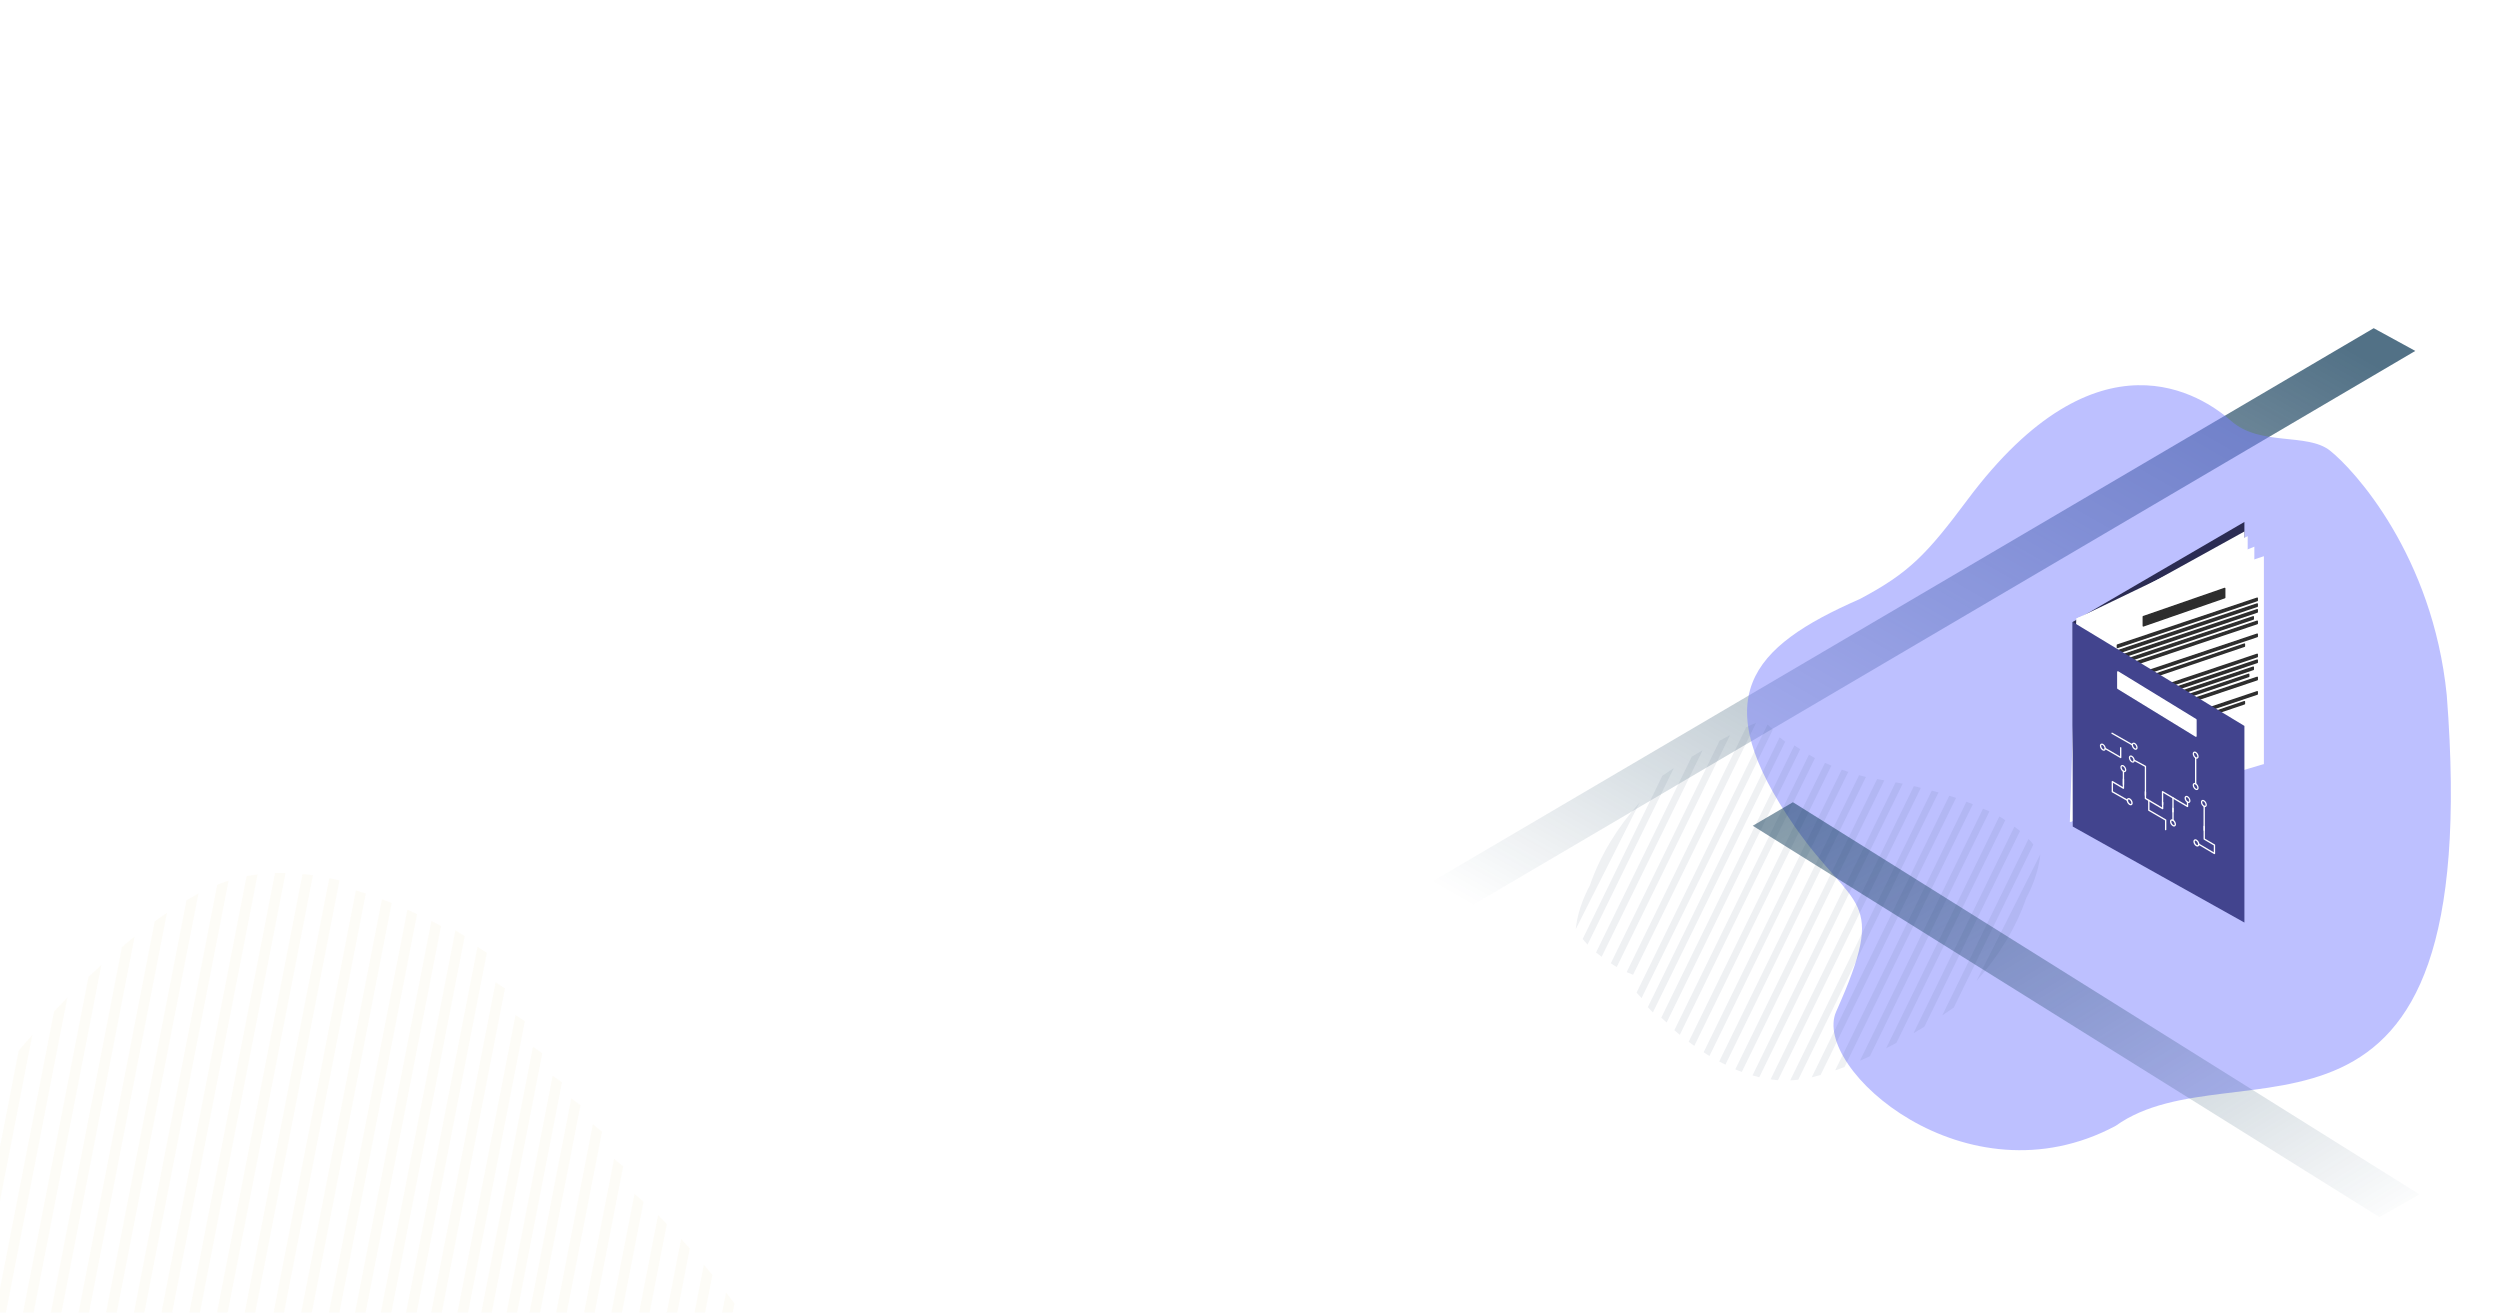 <svg xmlns="http://www.w3.org/2000/svg" xmlns:xlink="http://www.w3.org/1999/xlink" width="1737" height="912" viewBox="0 0 1737 912"><defs><style>.a{fill:none;}.b{fill:#7a7fff;}.c{clip-path:url(#k);}.d{opacity:0.701;fill:url(#a);}.e{opacity:0.496;}.f{clip-path:url(#b);}.g{opacity:0.082;}.h{fill:#2f476c;}.i{opacity:0.509;fill:url(#c);}.j{fill:#2b2c53;}.k,.p{fill:#fff;}.l{fill:#2d2d2d;stroke:#2d2d2d;}.l,.p{stroke-linecap:round;stroke-linejoin:round;}.m{fill:#42448e;}.n{opacity:0.148;}.o{fill:#f4ebc9;}.p{stroke:#fff;mix-blend-mode:overlay;isolation:isolate;}.q{filter:url(#h);}.r{filter:url(#f);}.s{filter:url(#d);}</style><linearGradient id="a" x1="0.029" y1="0.979" x2="0.944" y2="0.051" gradientUnits="objectBoundingBox"><stop offset="0" stop-color="#093553" stop-opacity="0"/><stop offset="1" stop-color="#093553"/></linearGradient><clipPath id="b"><rect class="b" width="491.691" height="549.217" transform="matrix(0.998, -0.062, 0.062, 0.998, 0, 30.455)"/></clipPath><linearGradient id="c" x1="1" y1="1" x2="0.021" y2="0.017" xlink:href="#a"/><filter id="d" x="1429.675" y="363.534" width="141.012" height="215.002" filterUnits="userSpaceOnUse"><feOffset dx="-2" dy="-3" input="SourceAlpha"/><feGaussianBlur stdDeviation="3" result="e"/><feFlood flood-opacity="0.161"/><feComposite operator="in" in2="e"/><feComposite in="SourceGraphic"/></filter><filter id="f" x="1429.118" y="370.824" width="146.208" height="209.402" filterUnits="userSpaceOnUse"><feOffset dx="-2" dy="-3" input="SourceAlpha"/><feGaussianBlur stdDeviation="3" result="g"/><feFlood flood-opacity="0.161"/><feComposite operator="in" in2="g"/><feComposite in="SourceGraphic"/></filter><filter id="h" x="1429.854" y="377.452" width="152.099" height="202.302" filterUnits="userSpaceOnUse"><feOffset dx="-2" dy="-3" input="SourceAlpha"/><feGaussianBlur stdDeviation="3" result="i"/><feFlood flood-opacity="0.161"/><feComposite operator="in" in2="i"/><feComposite in="SourceGraphic"/></filter><clipPath id="k"><rect width="1737" height="912"/></clipPath></defs><g id="j" class="c"><g transform="translate(355.74 169.141)"><path class="d" d="M3341.513,122.886,2683.7,509.494l28.286,16.253L3370.4,138.68Z" transform="translate(-2048 -64)"/><g transform="translate(739.076 83.517)"><g transform="translate(101.852)"><g class="e" transform="translate(0)"><g transform="translate(0 0)"><g class="f"><path class="b" d="M397.588,34.173c-15.773-12.526-48.712-2.916-68.594-20.545S236.55-53.307,145.754,68.306c-28.167,37.71-40.441,50.828-74.957,69.058C-5.461,170.786-36.568,205.826,26.062,295.893,67.086,354.679,90.9,342.464,54.494,423.936c-17.411,38.967,90.213,135.028,194.185,79.4C331.322,444.15,506,554.8,478.717,204.037,468.933,106.869,414.223,47.3,397.588,34.173Z" transform="translate(24.616 26.244)"/></g></g></g></g><g class="g" transform="translate(0 249.543)"><path class="a" d="M534.439,16.6,445.3,199.054c3.513-1.326,7.091-2.784,10.737-4.44L541.531,19.582C539.277,18.655,536.891,17.594,534.439,16.6Z" transform="translate(-258.538 39.999)"/><path class="a" d="M598.279,2.44,499,205.572c2.784.2,5.7.2,8.483.133L605.967,4.428C603.382,3.766,600.864,3.1,598.279,2.44Z" transform="translate(-358.564 42.693)"/><path class="a" d="M671.563,22.2,575.2,219.566c2.187,1.325,4.44,2.651,6.694,3.844L679.118,24.453C676.6,23.724,674.082,23,671.563,22.2Z" transform="translate(-482.879 10.606)"/><path class="a" d="M464.073,58.7,397.6,194.7c4.242-2.585,8.351-5.169,12.46-7.887L469.972,64.2C468.116,62.279,466.128,60.489,464.073,58.7Z" transform="translate(-155.366 16.455)"/><path class="a" d="M511.308,27.8,428.2,197.927q5.666-2.684,11.333-5.567L518.2,31.313C515.484,29.788,513.1,28.6,511.308,27.8Z" transform="translate(-223.876 33.703)"/><path class="a" d="M421.07,108.931a37.682,37.682,0,0,0-1.326-6.031l-40.891,83.771c.862-.729,1.856-1.392,2.717-2.121a115.534,115.534,0,0,0,13.387-13.321L421.2,117.547A41.39,41.39,0,0,0,421.07,108.931Z" transform="translate(-94.336 -26.596)"/><path class="a" d="M657.7,14.862c-1.259-.265-2.452-.6-3.711-.862L556.3,213.884c2.386,1.193,4.639,2.187,7.025,3.247L661.809,15.458C660.417,15.259,659.026,15.127,657.7,14.862Z" transform="translate(-452.381 23.644)"/><path class="a" d="M442.394,81.417h0a1.031,1.031,0,0,0-.4-.53c-.53-.729-1.127-1.458-1.723-2.187L385,191.963c4.507-3.115,8.881-6.3,13.255-9.477L445.31,86.255C444.382,84.6,443.454,83.008,442.394,81.417Z" transform="translate(-122.354 -12.81)"/><path class="a" d="M617.477,3.5,517.8,207.493c2.585.6,5.236,1.127,7.82,1.458L625.231,5.223C622.646,4.627,620.062,4.03,617.477,3.5Z" transform="translate(-390.288 38.783)"/><path class="a" d="M688.636,31.8,593.4,226.581c2.121,1.524,4.308,3.049,6.429,4.44L695.86,34.584C693.408,33.722,691.022,32.728,688.636,31.8Z" transform="translate(-511.683 -3.368)"/><path class="a" d="M556.81,8,462.7,200.528c3.314-.928,6.694-2.055,10.206-3.247L564.1,10.651C561.714,9.657,559.262,8.862,556.81,8Z" transform="translate(-292.639 44.224)"/><path class="a" d="M578.19,3.1,480.7,202.653a71.9,71.9,0,0,0,8.152-1.325c.464-.066.862-.2,1.259-.265L585.679,5.353C583.227,4.558,580.708,3.829,578.19,3.1Z" transform="translate(-326.148 45.347)"/><path class="a" d="M635.914,7.6,536.9,210.2c2.452.862,4.971,1.789,7.356,2.452L643.8,8.992C641.15,8.462,638.5,8,635.914,7.6Z" transform="translate(-421.516 32.364)"/><path class="a" d="M488.119,41.9,412.5,196.519c3.91-2.121,7.887-4.374,11.8-6.627L494.415,46.407A56.428,56.428,0,0,0,488.119,41.9Z" transform="translate(-189.685 25.766)"/><path class="a" d="M720.651,55,627.8,244.943c1.988,1.789,3.976,3.513,5.965,5.3l93.646-191.4C725.091,57.585,722.9,56.325,720.651,55Z" transform="translate(-569.346 -37.967)"/><path class="a" d="M704.977,42.8,611,235.063c2.055,1.723,4.109,3.314,6.23,4.9L711.936,46.114C709.55,45.053,707.3,43.927,704.977,42.8Z" transform="translate(-539.423 -19.604)"/><path class="a" d="M735.956,68,644.1,256.154c1.922,1.922,3.844,3.844,5.832,5.7l92.387-189.28C740.2,71.115,738.011,69.591,735.956,68Z" transform="translate(-595.057 -58.191)"/><path class="h" d="M759.595,91.2,668.6,277.432c1.193,1.259,2.32,2.585,3.446,3.844l91.26-186.7C762.047,93.453,760.788,92.393,759.595,91.2Z" transform="translate(-626.317 -89.98)"/><path class="h" d="M730.453,63.1,638,252.248c1.259,1.193,2.452,2.32,3.711,3.38L734.5,65.751C733.17,64.889,731.778,63.962,730.453,63.1Z" transform="translate(-578.552 -47.393)"/><path class="h" d="M699.006,38.6,604.3,232.387c1.326.928,2.585,1.922,3.91,2.85L703.447,40.522C701.989,39.925,700.464,39.263,699.006,38.6Z" transform="translate(-525.831 -10.765)"/><path class="h" d="M628.978,5.7,529.5,209.362c1.524.464,3.181.862,4.706,1.259L633.882,6.628C632.226,6.363,630.635,5.965,628.978,5.7Z" transform="translate(-406.693 35.655)"/><path class="h" d="M665.325,18.9,568.1,217.856c1.392.729,2.784,1.458,4.308,2.187L670.03,20.159C668.44,19.762,666.849,19.364,665.325,18.9Z" transform="translate(-468.423 17.485)"/><path class="h" d="M593.069,3.229c-.862-.2-1.856-.53-2.717-.729L492,203.776a52.536,52.536,0,0,0,5.567-.464L594.991,3.759C594.328,3.56,593.731,3.428,593.069,3.229Z" transform="translate(-342.948 44.621)"/><path class="h" d="M745.291,76.7,653.7,264.191c1.193,1.259,2.386,2.452,3.513,3.645L749.135,79.749C747.81,78.755,746.551,77.76,745.291,76.7Z" transform="translate(-603.596 -66.626)"/><path class="h" d="M717.664,51.658c-.862-.464-1.789-.928-2.651-1.458L621.5,241.6c1.259,1.127,2.518,2.121,3.778,3.181L719.189,52.52C718.658,52.188,718.195,51.989,717.664,51.658Z" transform="translate(-552.972 -27.998)"/><path class="h" d="M647.35,11.3,548.8,212.974c1.458.663,2.982,1.193,4.507,1.789l99.014-202.6C650.664,11.83,649.007,11.631,647.35,11.3Z" transform="translate(-437.923 27.802)"/><path class="h" d="M682.566,28,586.6,224.372c1.326.862,2.717,1.789,4.043,2.585l96.43-197.366C685.614,29.127,684.024,28.53,682.566,28Z" transform="translate(-497.726 4.541)"/><path class="h" d="M610.044,2.6,510.5,206.328c1.723.2,3.38.464,5.1.6L614.882,3.793C613.292,3.329,611.635,2.931,610.044,2.6Z" transform="translate(-375.101 41.406)"/><path class="h" d="M569.168,5.6,473.6,201.243c1.988-.53,4.043-1.06,6.164-1.657L573.873,7.058C572.283,6.594,570.692,6.064,569.168,5.6Z" transform="translate(-309.637 45.1)"/><path class="h" d="M525.155,23.564h0c-.265-.133-.663-.265-1.06-.464L438.6,198.2c2.32-.928,4.573-1.988,6.893-3.115L528.535,24.956C526.414,24.028,525.155,23.564,525.155,23.564Z" transform="translate(-241.102 36.547)"/><path class="h" d="M441.98,197.734h0c.265.133.663.265,1.06.464L528.534,23.1c-2.32.928-4.573,1.988-6.893,3.115L438.6,196.342C440.721,197.27,441.98,197.734,441.98,197.734Z" transform="translate(-403.21 -23.1)"/><path class="h" d="M547.194,12.9,456,199.529c2.121-.729,4.374-1.524,6.495-2.386l89.139-182.52C550.176,13.96,548.718,13.5,547.194,12.9Z" transform="translate(-275.733 41.975)"/><path class="h" d="M500.668,36.1,422,197.147l7.158-3.778L504.777,38.685C503.319,37.691,501.993,36.829,500.668,36.1Z" transform="translate(-206.343 28.982)"/><path class="h" d="M426.109,197.147,504.777,36.1l-7.158,3.778L422,194.563C423.458,195.557,424.784,196.418,426.109,197.147Z" transform="translate(-397.611 -27.484)"/><path class="h" d="M476.817,52.033c-.066-.066-.133-.066-.2-.133L406.5,195.384c2.518-1.458,5.037-2.982,7.555-4.507l66.473-136C479.336,53.955,478.077,52.96,476.817,52.033Z" transform="translate(-171.822 20.273)"/><path class="h" d="M410.211,195.252c.066.066.133.066.2.133L480.529,51.9c-2.518,1.458-5.037,2.982-7.555,4.507L406.5,192.4C407.693,193.33,408.952,194.324,410.211,195.252Z" transform="translate(-392.384 -32.813)"/><path class="h" d="M452.412,70.6,392.5,193.208c2.651-1.789,5.3-3.513,7.953-5.368L455.792,74.51C454.8,73.185,453.605,71.925,452.412,70.6Z" transform="translate(-137.807 10.056)"/><path class="h" d="M395.88,193.208,455.792,70.6c-2.651,1.789-5.3,3.513-7.953,5.368L392.5,189.3C393.494,190.623,394.687,191.883,395.88,193.208Z" transform="translate(-387.662 -39.12)"/><path class="h" d="M423.6,126.3l-44.4,88.024c15.474-17.279,27.36-36.731,34.536-57.487C419.455,146.078,422.595,135.863,423.6,126.3Z" transform="translate(-100.781 -34.958)"/><path class="h" d="M379.2,214.324,423.6,126.3c-15.474,17.279-27.36,36.731-34.536,57.487C383.349,194.546,380.209,204.761,379.2,214.324Z" transform="translate(-379.2 -70.921)"/></g></g><path class="i" d="M2219.178,34.843l435.294,272.48-27.784,15.765-435.432-271.9Z" transform="translate(-1329.192 353.399)"/><g transform="translate(1084.282 193.499)"><path class="j" d="M0,69.485,119.294,0,119.1,142.366,0,206.114Z" transform="translate(0.098)"/><path class="k" d="M4.526,63.381,119.179,0l-.192,142.366L0,204.99Z" transform="translate(0.214 6.627)"/><g class="s" transform="matrix(1, 0, 0, 1, -1440.02, -362.64)"><path class="k" d="M-1.864,56.5,116.566-.544V143.85L-6.446,196.458Z" transform="translate(1447.12 376.08)"/></g><g class="r" transform="matrix(1, 0, 0, 1, -1440.02, -362.64)"><path class="k" d="M-1.8,49.287,121.762-.544V143.85L-6.446,190.858Z" transform="translate(1446.56 383.37)"/></g><g class="q" transform="matrix(1, 0, 0, 1, -1440.02, -362.64)"><path class="k" d="M-2.546,42.652l130.2-43.2V143.85l-134.1,39.908Z" transform="translate(1447.3 390)"/></g><path class="l" d="M2385.986,396.161l97.156-32.574v1.6l-97.156,32.635Z" transform="translate(-2354.839 -310.595)"/><path class="l" d="M2385.986,396.161l97.156-32.574v1.6l-97.156,32.635Z" transform="translate(-2354.839 -306.595)"/><path class="l" d="M2385.986,396.161l97.156-32.574v1.6l-97.156,32.635Z" transform="translate(-2354.839 -271.595)"/><path class="l" d="M2385.986,396.161l97.156-32.574v1.6l-97.156,32.635Z" transform="translate(-2354.839 -302.595)"/><path class="l" d="M2385.986,396.161l97.156-32.574v1.6l-97.156,32.635Z" transform="translate(-2354.839 -267.595)"/><path class="l" d="M2385.986,396.161l97.156-32.574v1.6l-97.156,32.635Z" transform="translate(-2354.839 -255.595)"/><path class="l" d="M2385.986,395.286l94.4-31.7v1.558l-94.4,31.758Z" transform="translate(-2354.839 -297.675)"/><path class="l" d="M2385.986,395.286l94.4-31.7v1.558l-94.4,31.758Z" transform="translate(-2354.839 -262.675)"/><path class="l" d="M2385.986,396.161l97.156-32.574v1.6l-97.156,32.635Z" transform="translate(-2354.839 -294.595)"/><path class="l" d="M2385.986,396.161l97.156-32.574v1.6l-97.156,32.635Z" transform="translate(-2354.839 -285.595)"/><path class="l" d="M2385.986,396.161l97.156-32.574v1.6l-97.156,32.635Z" transform="translate(-2354.839 -245.595)"/><path class="l" d="M2385.986,393.416l88.245-29.829v1.466l-88.245,29.885Z" transform="translate(-2354.839 -278.71)"/><path class="l" d="M2385.986,393.416l88.245-29.829v1.466l-88.245,29.885Z" transform="translate(-2354.839 -238.71)"/><path class="l" d="M2385.986,393.416l88.245-29.829v1.466l-88.245,29.885Z" transform="translate(-2351.839 -257.71)"/><path class="l" d="M2385.986,383.2l56.563-19.61v6.382l-56.563,19.646Z" transform="translate(-2336.839 -317.387)"/><path class="m" d="M119.393,68.07,0-4.2.1,137.985,119.393,204.7Z" transform="translate(0 73.654)"/></g></g><g class="n" transform="matrix(-0.966, 0.259, -0.259, -0.966, 602.152, 1145.425)"><path class="a" d="M579.8,16.6,445.3,291.9c5.3-2,10.7-4.2,16.2-6.7l129-264.1C587.1,19.7,583.5,18.1,579.8,16.6Z" transform="translate(-98.4 324.025)"/><path class="a" d="M648.8,2.44,499,308.94c4.2.3,8.6.3,12.8.2L660.4,5.44C656.5,4.44,652.7,3.44,648.8,2.44Z" transform="translate(-222 320.885)"/><path class="a" d="M720.6,22.2,575.2,320c3.3,2,6.7,4,10.1,5.8L732,25.6C728.2,24.5,724.4,23.4,720.6,22.2Z" transform="translate(-370.8 282.525)"/><path class="a" d="M497.9,58.7,397.6,263.9c6.4-3.9,12.6-7.8,18.8-11.9L506.8,67C504,64.1,501,61.4,497.9,58.7Z" transform="translate(33 309.925)"/><path class="a" d="M553.6,27.8,428.2,284.5q8.55-4.05,17.1-8.4L564,33.1C559.9,30.8,556.3,29,553.6,27.8Z" transform="translate(-54.8 320.225)"/><path class="a" d="M442.553,112a56.855,56.855,0,0,0-2-9.1l-61.7,126.4c1.3-1.1,2.8-2.1,4.1-3.2a174.331,174.331,0,0,0,20.2-20.1l39.6-81A62.451,62.451,0,0,0,442.553,112Z" transform="translate(115.547 267.457)"/><path class="a" d="M709.3,15.3c-1.9-.4-3.7-.9-5.6-1.3L556.3,315.6c3.6,1.8,7,3.3,10.6,4.9L715.5,16.2C713.4,15.9,711.3,15.7,709.3,15.3Z" transform="translate(-334.4 298.025)"/><path class="a" d="M471.6,82.8h0a1.555,1.555,0,0,0-.6-.8c-.8-1.1-1.7-2.2-2.6-3.3L385,249.6c6.8-4.7,13.4-9.5,20-14.3L476,90.1C474.6,87.6,473.2,85.2,471.6,82.8Z" transform="translate(76.4 275.944)"/><path class="a" d="M668.2,3.5,517.8,311.3c3.9.9,7.9,1.7,11.8,2.2L679.9,6.1C676,5.2,672.1,4.3,668.2,3.5Z" transform="translate(-260.3 315.525)"/><path class="a" d="M737.1,31.8,593.4,325.7c3.2,2.3,6.5,4.6,9.7,6.7L748,36C744.3,34.7,740.7,33.2,737.1,31.8Z" transform="translate(-403.965 262.461)"/><path class="a" d="M604.7,8l-142,290.5c5-1.4,10.1-3.1,15.4-4.9L615.7,12C612.1,10.5,608.4,9.3,604.7,8Z" transform="translate(-141 326.025)"/><path class="a" d="M627.8,3.1,480.7,304.2a108.49,108.49,0,0,0,12.3-2c.7-.1,1.3-.3,1.9-.4L639.1,6.5C635.4,5.3,631.6,4.2,627.8,3.1Z" transform="translate(-182.4 325.225)"/><path class="a" d="M686.3,7.6,536.9,313.3c3.7,1.3,7.5,2.7,11.1,3.7L698.2,9.7C694.2,8.9,690.2,8.2,686.3,7.6Z" transform="translate(-297.7 307.925)"/><path class="a" d="M526.6,41.9,412.5,275.2c5.9-3.2,11.9-6.6,17.8-10L536.1,48.7A85.146,85.146,0,0,0,526.6,41.9Z" transform="translate(-11.2 315.425)"/><path class="a" d="M900.7,248.7,784.8,485.9c1.8,5.1,3.7,10.1,5.6,15L911.3,253.7A85.278,85.278,0,0,0,900.7,248.7Z" transform="translate(-763.923 -245.598)"/><path class="a" d="M907.6,273.7l-105.5,216c1.6,5.5,3.2,11,4.9,16.4L919.4,276.4C915.4,275.3,911.5,274.4,907.6,273.7Z" transform="translate(-789.323 -275.798)"/><path class="a" d="M892.4,225.5,768.9,478.1c2,4.8,4,9.5,6,14.2L902,232.3C898.8,229.9,895.6,227.6,892.4,225.5Z" transform="translate(-738.723 -213.798)"/><path class="a" d="M883,203.8,754,467.6h0c2.1,4.6,4.2,8.9,6.5,13.3L892,211.7C889,209.1,886,206.4,883,203.8Z" transform="translate(-713.823 -180.698)"/><path class="a" d="M912.9,301.8,821.6,488.6c1.1,6.1,2.5,12.3,4,18.3l100.6-206A101.328,101.328,0,0,0,912.9,301.8Z" transform="translate(-815.623 -303.798)"/><path class="a" d="M872.9,183.3,740,455.1c2.2,4.3,4.6,8.5,6.8,12.5L881.4,192.3C878.7,189.2,875.8,186.2,872.9,183.3Z" transform="translate(-689.223 -146.898)"/><path class="a" d="M929.7,369.8a144.967,144.967,0,0,0-20,16.9L873.8,460a193.732,193.732,0,0,0-2.6,31.7l60.2-123.2A10.915,10.915,0,0,1,929.7,369.8Z" transform="translate(-870.423 -356.198)"/><path class="a" d="M914.7,337.4,843.9,482.3c.4,7.2,1.2,14.5,2.3,21.7l84.5-172.7A85.619,85.619,0,0,0,914.7,337.4Z" transform="translate(-842.423 -331.298)"/><path class="a" d="M861.9,164,726.5,441.2c1.2,2,2.3,4,3.6,6,1.2,1.9,2.5,3.8,3.7,5.6L870.1,173.7C867.3,170.4,864.7,167.1,861.9,164Z" transform="translate(-664.423 -112.798)"/><path class="a" d="M825,112.7,687.6,393.9c2.7,3.3,5.3,6.7,8,10L833,122.9C830.5,119.5,827.8,116.2,825,112.7Z" transform="translate(-588.423 47.05)"/><path class="a" d="M797.3,82.2,659.6,363.9c2.8,3,5.7,6.1,8.5,9L806.3,90C803.3,87.6,800.2,85,797.3,82.2Z" transform="translate(-533.723 126.356)"/><path class="a" d="M767.9,55,627.8,341.6c3,2.7,6,5.3,9,8L778.1,60.8C774.6,58.9,771.3,57,767.9,55Z" transform="translate(-473.724 223.027)"/><path class="a" d="M752.8,42.8,611,332.9c3.1,2.6,6.2,5,9.4,7.4L763.3,47.8C759.7,46.2,756.3,44.5,752.8,42.8Z" transform="translate(-436.865 243.561)"/><path class="a" d="M818.9,105.5c-2.5-2.7-4.9-5.6-7.4-8.6L674.2,378c2.7,3.2,5.5,6.5,8.2,9.6L819.9,106.5Z" transform="translate(-561.923 88.446)"/><path class="a" d="M850.2,146.2,713.4,426.1c2.5,3.7,5,7.2,7.6,10.9L858.3,156.3C855.7,152.9,853,149.6,850.2,146.2Z" transform="translate(-639.523 -79.198)"/><path class="a" d="M837.8,129,700.5,410.1c2.6,3.5,5.1,7,7.8,10.5L845.7,139.3C843.1,135.9,840.5,132.5,837.8,129Z" transform="translate(-614.023 4.454)"/><path class="a" d="M782.7,68,644.1,351.9c2.9,2.9,5.8,5.8,8.8,8.6L792.3,74.9C789.1,72.7,785.8,70.4,782.7,68Z" transform="translate(-504.224 199.127)"/><path class="o" d="M920,359.1,859.8,482.3c0,5.1.2,10.3.6,15.5l70.8-144.9A78.143,78.143,0,0,0,920,359.1Z" transform="translate(-858.823 -346.698)"/><path class="o" d="M899.3,239.7,778.5,486.9c1.2,3,2.5,6.1,3.7,9L905.6,243.3C903.5,242,901.5,240.8,899.3,239.7Z" transform="translate(-751.923 -231.598)"/><path class="o" d="M914.4,290,813.8,496c.9,3.6,1.8,7.1,2.8,10.7l105.5-216A68.828,68.828,0,0,0,914.4,290Z" transform="translate(-803.723 -292.698)"/><path class="o" d="M880,195.7,748.5,464.9c1.3,2.7,2.8,5.3,4.1,8l132.9-272C883.7,199.2,881.8,197.4,880,195.7Z" transform="translate(-701.823 -164.598)"/><path class="o" d="M857.9,157.1,721.5,436.2c1.6,2.3,3.1,4.6,4.7,6.9L862.9,163.2C861.3,161.1,859.6,159.1,857.9,157.1Z" transform="translate(-652.223 -96.198)"/><path class="o" d="M805.9,91.2l-137.3,281c1.8,1.9,3.5,3.9,5.2,5.8L811.5,96.3C809.6,94.6,807.7,93,805.9,91.2Z" transform="translate(-552.149 110.28)"/><path class="o" d="M805.9,91.2l-137.3,281c1.8,1.9,3.5,3.9,5.2,5.8L811.5,96.3C809.6,94.6,807.7,93,805.9,91.2Z" transform="translate(-544.7 135.865)"/><path class="o" d="M805.9,91.2l-137.3,281c1.8,1.9,3.5,3.9,5.2,5.8L811.5,96.3C809.6,94.6,807.7,93,805.9,91.2Z" transform="translate(-538.923 162.968)"/><path class="o" d="M833,122.6,695.6,403.9c1.7,2.1,3.3,4.2,4.9,6.4L837.9,129C836.3,126.9,834.7,124.8,833,122.6Z" transform="translate(-601.323 12.133)"/><path class="o" d="M777.5,63.1,638,348.5c1.9,1.8,3.7,3.5,5.6,5.1l140-286.5C781.6,65.8,779.5,64.4,777.5,63.1Z" transform="translate(-482.423 212.927)"/><path class="o" d="M747.2,38.6,604.3,331c2,1.4,3.9,2.9,5.9,4.3L753.9,41.5C751.7,40.6,749.4,39.6,747.2,38.6Z" transform="translate(-419.765 254.761)"/><path class="o" d="M679.6,5.7,529.5,313c2.3.7,4.8,1.3,7.1,1.9L687,7.1C684.5,6.7,682.1,6.1,679.6,5.7Z" transform="translate(-279.1 311.925)"/><path class="o" d="M714.8,18.9,568.1,319.1c2.1,1.1,4.2,2.2,6.5,3.3L721.9,20.8C719.5,20.2,717.1,19.6,714.8,18.9Z" transform="translate(-352.6 291.225)"/><path class="o" d="M644.5,3.6c-1.3-.3-2.8-.8-4.1-1.1L492,306.2a79.271,79.271,0,0,0,8.4-.7L647.4,4.4C646.4,4.1,645.5,3.9,644.5,3.6Z" transform="translate(-202 323.825)"/><path class="o" d="M892.8,473.5l35.9-73.3C908.5,421,897.4,446.2,892.8,473.5Z" transform="translate(-890.1 -366.8)"/><path class="o" d="M907.3,263.8,795.1,493.6c1.1,3.2,2.1,6.6,3.3,9.8L914.3,266.3C911.8,265.4,909.5,264.5,907.3,263.8Z" transform="translate(-777.223 -263.198)"/><path class="o" d="M919.3,321.1,834.9,493.7c.6,4.1,1.3,8.1,2.1,12.3l91.3-186.8C925.3,319.7,922.3,320.4,919.3,321.1Z" transform="translate(-831.023 -321.198)"/><path class="o" d="M890.1,217.1,763,477.1c1.3,2.9,2.6,5.7,3.9,8.5l129-263.8C894,220.1,892,218.7,890.1,217.1Z" transform="translate(-726.723 -198.698)"/><path class="o" d="M869.2,175.6,734.7,451c1.4,2.6,2.9,5.1,4.3,7.6L874.5,181.4C872.7,179.4,871,177.5,869.2,175.6Z" transform="translate(-677.023 -130.198)"/><path class="o" d="M819.9,106.5,682.6,387.6c1.7,2,3.3,4,5.1,6.1L824.9,112.6C823.3,110.6,821.6,108.6,819.9,106.5Z" transform="translate(-572.065 70.195)"/><path class="o" d="M819.9,106.5,682.6,387.6c1.7,2,3.3,4,5.1,6.1L824.9,112.6C823.3,110.6,821.6,108.6,819.9,106.5Z" transform="translate(-580.065 47.195)"/><path class="o" d="M845.6,139.4,708.4,420.2c1.6,2.2,3.2,4.5,4.8,6.7L850.6,145.7C848.9,143.6,847.2,141.5,845.6,139.4Z" transform="translate(-623.823 -25.785)"/><path class="o" d="M845.6,139.4,708.4,420.2c1.6,2.2,3.2,4.5,4.8,6.7L850.6,145.7C848.9,143.6,847.2,141.5,845.6,139.4Z" transform="translate(-631.823 -52.785)"/><path class="o" d="M791.9,76.7,653.7,359.6c1.8,1.9,3.6,3.7,5.3,5.5L797.7,81.3C795.7,79.8,793.8,78.3,791.9,76.7Z" transform="translate(-512.223 190.827)"/><path class="o" d="M766.6,52.4c-1.3-.7-2.7-1.4-4-2.2L621.5,339c1.9,1.7,3.8,3.2,5.7,4.8L768.9,53.7C768.1,53.2,767.4,52.9,766.6,52.4Z" transform="translate(-451.965 234.661)"/><path class="o" d="M697.5,11.3,548.8,315.6c2.2,1,4.5,1.8,6.8,2.7L705,12.6C702.5,12.1,700,11.8,697.5,11.3Z" transform="translate(-316.4 302.925)"/><path class="o" d="M731.4,28,586.6,324.3c2,1.3,4.1,2.7,6.1,3.9L738.2,30.4C736,29.7,733.6,28.8,731.4,28Z" transform="translate(-386.365 272.461)"/><path class="o" d="M660.7,2.6,510.5,310c2.6.3,5.1.7,7.7.9L668,4.4C665.6,3.7,663.1,3.1,660.7,2.6Z" transform="translate(-241.1 319.025)"/><path class="o" d="M617.8,5.6,473.6,300.8c3-.8,6.1-1.6,9.3-2.5L624.9,7.8C622.5,7.1,620.1,6.3,617.8,5.6Z" transform="translate(-161.1 326.125)"/><path class="o" d="M569.2,23.8h0c-.4-.2-1-.4-1.6-.7l-129,264.2c3.5-1.4,6.9-3,10.4-4.7L574.3,25.9C571.1,24.5,569.2,23.8,569.2,23.8Z" transform="translate(-75.5 322.125)"/><path class="o" d="M593.6,12.9,456,294.5c3.2-1.1,6.6-2.3,9.8-3.6L600.3,15.5C598.1,14.5,595.9,13.8,593.6,12.9Z" transform="translate(-118.9 325.125)"/><path class="o" d="M540.7,36.1,422,279.1l10.8-5.7L546.9,40C544.7,38.5,542.7,37.2,540.7,36.1Z" transform="translate(-31.5 317.325)"/><path class="o" d="M512.6,52.1c-.1-.1-.2-.1-.3-.2L406.5,268.4c3.8-2.2,7.6-4.5,11.4-6.8L518.2,56.4C516.4,55,514.5,53.5,512.6,52.1Z" transform="translate(12.7 312.225)"/><path class="o" d="M482.9,70.6l-90.4,185c4-2.7,8-5.3,12-8.1L488,76.5C486.5,74.5,484.7,72.6,482.9,70.6Z" transform="translate(56.9 306.325)"/><path class="o" d="M446.2,126.3l-67,132.817c23.348-26.072,41.283-55.423,52.111-86.741C439.94,156.143,444.677,140.73,446.2,126.3Z" transform="translate(106 266.748)"/></g><g transform="translate(1459.015 509.022)"><g transform="translate(0)"><path class="k" d="M189.77,286.107a.482.482,0,0,0,.47-.47V269.17a.47.47,0,1,0-.939,0v16.468A.482.482,0,0,0,189.77,286.107Z" transform="translate(-117.317 -217.878)"/><path class="k" d="M166.72,326.212l10.958,6.481a.589.589,0,0,0,.25.063.58.58,0,0,0,.219-.063.489.489,0,0,0,.25-.407v-5.855a.535.535,0,0,0-.219-.407l-4.164-2.442-2.724-1.6v-8.422l-.939-.563v9.236a.535.535,0,0,0,.219.407l1.972,1.158,4.915,2.88v4.79L167.189,325.4a.457.457,0,0,0-.626.157A.5.5,0,0,0,166.72,326.212Z" transform="translate(-98.337 -248.308)"/><path class="k" d="M204.275,348.129a1.565,1.565,0,0,0,.657-.157,1.584,1.584,0,0,0,.689-1.44,3.973,3.973,0,0,0-1.847-3.162,1.565,1.565,0,0,0-1.6-.125,1.584,1.584,0,0,0-.689,1.44,3.973,3.973,0,0,0,1.847,3.162A1.732,1.732,0,0,0,204.275,348.129ZM202.835,344a1.04,1.04,0,0,1,.47.157,3.053,3.053,0,0,1,1.378,2.348.78.78,0,0,1-.219.626.683.683,0,0,1-.658-.125,3.053,3.053,0,0,1-1.378-2.348.78.78,0,0,1,.219-.626,1.109,1.109,0,0,1,.188-.031Z" transform="translate(-136.518 -268.973)"/><path class="k" d="M244.114,247.228a.454.454,0,0,0,.219-.063.488.488,0,0,0,.251-.407v-2.974a.47.47,0,1,0-.939,0v2.16l-16.625-9.8a.426.426,0,0,0-.47,0,.488.488,0,0,0-.25.407v8.892a.47.47,0,1,0,.939,0v-8.078l16.625,9.8A.966.966,0,0,0,244.114,247.228Z" transform="translate(-183.246 -195.467)"/><path class="k" d="M258.97,260.382a.482.482,0,0,0,.47-.47V250.27a.47.47,0,0,0-.939,0v9.643A.482.482,0,0,0,258.97,260.382Z" transform="translate(-208.182 -204.895)"/><path class="k" d="M208.67,179.848a.482.482,0,0,0,.47-.47V161.47a.47.47,0,1,0-.939,0v17.908A.482.482,0,0,0,208.67,179.848Z" transform="translate(-142.134 -143.897)"/><path class="k" d="M363.278,115.335a.488.488,0,0,0,.407-.25.441.441,0,0,0-.188-.626l-14.089-8.015a.463.463,0,1,0-.438.814l14.089,8.015A.454.454,0,0,0,363.278,115.335Z" transform="translate(-340.731 -106.372)"/><path class="k" d="M385.821,146.339a.454.454,0,0,0,.219-.063.488.488,0,0,0,.25-.407v-6.7a.47.47,0,1,0-.939,0v5.886L375.27,139.2a.457.457,0,0,0-.47.783l10.77,6.262A.285.285,0,0,0,385.821,146.339Z" transform="translate(-371.383 -128.579)"/><path class="k" d="M368.97,200.719a.482.482,0,0,0,.47-.47V191.17a.47.47,0,0,0-.939,0v9.079A.482.482,0,0,0,368.97,200.719Z" transform="translate(-352.621 -164.298)"/><path class="k" d="M328.019,191.384a.482.482,0,0,0,.47-.47V170.908a.451.451,0,0,0-.25-.407l-7.827-4.258a.463.463,0,1,0-.438.814l7.608,4.133v19.724a.407.407,0,0,0,.438.47Z" transform="translate(-296.392 -147.449)"/><path class="k" d="M187.744,260.667a1.424,1.424,0,0,0,.626-.157,1.531,1.531,0,0,0,.689-1.409,4.014,4.014,0,0,0-1.816-3.131,1.512,1.512,0,0,0-1.565-.125,1.531,1.531,0,0,0-.689,1.409,3.932,3.932,0,0,0,1.816,3.131A1.813,1.813,0,0,0,187.744,260.667Zm-1.44-4.1a1.152,1.152,0,0,1,.5.157,3.109,3.109,0,0,1,1.378,2.379.761.761,0,0,1-.25.657.67.67,0,0,1-.689-.125,3.109,3.109,0,0,1-1.378-2.379.761.761,0,0,1,.25-.657C186.147,256.566,186.209,256.566,186.3,256.566Z" transform="translate(-114.79 -208.937)"/><path class="k" d="M224.044,251.667a1.424,1.424,0,0,0,.626-.157,1.531,1.531,0,0,0,.689-1.409,4.014,4.014,0,0,0-1.816-3.131,1.512,1.512,0,0,0-1.565-.125,1.531,1.531,0,0,0-.689,1.409,3.932,3.932,0,0,0,1.816,3.131A1.994,1.994,0,0,0,224.044,251.667Zm-1.409-4.1a1.152,1.152,0,0,1,.5.157,3.109,3.109,0,0,1,1.378,2.379.761.761,0,0,1-.25.657.67.67,0,0,1-.689-.125,3.109,3.109,0,0,1-1.378-2.379.761.761,0,0,1,.251-.657C222.478,247.566,222.541,247.566,222.635,247.566Z" transform="translate(-162.455 -202.755)"/><path class="k" d="M205.943,222.967a1.424,1.424,0,0,0,.626-.157,1.531,1.531,0,0,0,.689-1.409,3.932,3.932,0,0,0-1.816-3.131,1.512,1.512,0,0,0-1.565-.125,1.531,1.531,0,0,0-.689,1.409A3.932,3.932,0,0,0,205,222.686a1.994,1.994,0,0,0,.939.282Zm-1.44-4.1a1.152,1.152,0,0,1,.5.157,3.109,3.109,0,0,1,1.378,2.379.761.761,0,0,1-.251.657.67.67,0,0,1-.689-.125,3.109,3.109,0,0,1-1.378-2.379.761.761,0,0,1,.25-.657A.4.4,0,0,1,204.5,218.866Z" transform="translate(-138.688 -183.041)"/><path class="k" d="M205.943,153.382a1.425,1.425,0,0,0,.626-.157,1.531,1.531,0,0,0,.689-1.409,3.932,3.932,0,0,0-1.816-3.131,1.585,1.585,0,0,0-1.565-.125,1.531,1.531,0,0,0-.689,1.409A3.932,3.932,0,0,0,205,153.1,2,2,0,0,0,205.943,153.382Zm-1.44-4.1a1.152,1.152,0,0,1,.5.157,3.109,3.109,0,0,1,1.378,2.379.761.761,0,0,1-.251.657.67.67,0,0,1-.689-.125,3.109,3.109,0,0,1-1.378-2.379.761.761,0,0,1,.25-.657C204.378,149.312,204.441,149.281,204.5,149.281Z" transform="translate(-138.688 -135.246)"/><path class="k" d="M366.444,183.168a1.425,1.425,0,0,0,.626-.157,1.531,1.531,0,0,0,.689-1.409,4.014,4.014,0,0,0-1.816-3.131,1.512,1.512,0,0,0-1.565-.125,1.531,1.531,0,0,0-.689,1.409,3.932,3.932,0,0,0,1.816,3.131A1.994,1.994,0,0,0,366.444,183.168Zm-1.44-4.1a1.153,1.153,0,0,1,.5.157,3.109,3.109,0,0,1,1.378,2.379.761.761,0,0,1-.25.657.67.67,0,0,1-.689-.125,3.109,3.109,0,0,1-1.378-2.379.761.761,0,0,1,.25-.658A.4.4,0,0,1,365,179.066Z" transform="translate(-349.438 -155.701)"/><path class="k" d="M411.943,135.682a1.425,1.425,0,0,0,.626-.157,1.531,1.531,0,0,0,.689-1.409,3.932,3.932,0,0,0-1.816-3.131,1.585,1.585,0,0,0-1.565-.125,1.531,1.531,0,0,0-.689,1.409A3.932,3.932,0,0,0,411,135.4,1.994,1.994,0,0,0,411.943,135.682Zm-1.409-4.1a1.152,1.152,0,0,1,.5.157,3.109,3.109,0,0,1,1.378,2.379.761.761,0,0,1-.25.657.67.67,0,0,1-.689-.125,3.109,3.109,0,0,1-1.378-2.379.761.761,0,0,1,.25-.657C410.378,131.581,410.441,131.581,410.535,131.581Z" transform="translate(-409.183 -123.088)"/><path class="k" d="M341.343,133.582a1.425,1.425,0,0,0,.626-.157,1.531,1.531,0,0,0,.689-1.409,3.932,3.932,0,0,0-1.816-3.131,1.585,1.585,0,0,0-1.565-.125,1.531,1.531,0,0,0-.689,1.409A3.932,3.932,0,0,0,340.4,133.3,1.9,1.9,0,0,0,341.343,133.582Zm-1.44-4.133a1.152,1.152,0,0,1,.5.157,3.109,3.109,0,0,1,1.378,2.379.761.761,0,0,1-.25.657.67.67,0,0,1-.689-.125,3.109,3.109,0,0,1-1.378-2.379.761.761,0,0,1,.25-.657C339.778,129.481,339.841,129.45,339.9,129.45Z" transform="translate(-316.479 -121.645)"/><path class="k" d="M347.644,162.067a1.425,1.425,0,0,0,.626-.157,1.531,1.531,0,0,0,.689-1.409,3.932,3.932,0,0,0-1.816-3.131,1.512,1.512,0,0,0-1.565-.125,1.531,1.531,0,0,0-.689,1.409,4.014,4.014,0,0,0,1.816,3.131A1.9,1.9,0,0,0,347.644,162.067Zm-1.44-4.1a1.152,1.152,0,0,1,.5.157,3.109,3.109,0,0,1,1.378,2.379.761.761,0,0,1-.25.658.67.67,0,0,1-.689-.125,3.109,3.109,0,0,1-1.378-2.379.761.761,0,0,1,.25-.657A.4.4,0,0,1,346.2,157.966Z" transform="translate(-324.752 -141.207)"/><path class="k" d="M258.5,272.5v8.954a.47.47,0,0,0,.939,0v-8.391Z" transform="translate(-208.182 -220.488)"/><path class="k" d="M281.5,236.6v4.947a.535.535,0,0,0,.219.407l11.96,7.076a.589.589,0,0,0,.25.063.454.454,0,0,0,.219-.063.489.489,0,0,0,.25-.407v-4.446l-.939-.564v4.164l-11.021-6.512v-4.133Z" transform="translate(-250.343 -195.828)"/><path class="k" d="M286.979,276.527a.482.482,0,0,0,.47-.47V269.42a.535.535,0,0,0-.219-.407l-11.49-6.7V255.77a.47.47,0,1,0-.939,0v6.794a.535.535,0,0,0,.219.407l11.49,6.7v6.356A.488.488,0,0,0,286.979,276.527Z" transform="translate(-241.295 -208.673)"/><path class="k" d="M256.175,303.729a1.564,1.564,0,0,0,.657-.157,1.584,1.584,0,0,0,.689-1.44,3.973,3.973,0,0,0-1.847-3.162,1.565,1.565,0,0,0-1.6-.125,1.584,1.584,0,0,0-.689,1.44,3.973,3.973,0,0,0,1.847,3.162A1.9,1.9,0,0,0,256.175,303.729Zm-1.44-4.1a1.039,1.039,0,0,1,.47.157,3.053,3.053,0,0,1,1.378,2.348.78.78,0,0,1-.219.626.683.683,0,0,1-.657-.125,3.052,3.052,0,0,1-1.378-2.348.78.78,0,0,1,.219-.626.4.4,0,0,1,.188-.031Z" transform="translate(-204.667 -238.474)"/><path class="k" d="M352.275,256.629a1.566,1.566,0,0,0,.657-.157,1.584,1.584,0,0,0,.689-1.44,3.973,3.973,0,0,0-1.847-3.162,1.565,1.565,0,0,0-1.6-.125,1.584,1.584,0,0,0-.689,1.44,3.973,3.973,0,0,0,1.847,3.162A1.731,1.731,0,0,0,352.275,256.629Zm-1.44-4.1a1.04,1.04,0,0,1,.47.157,3.053,3.053,0,0,1,1.378,2.348.78.78,0,0,1-.219.626.683.683,0,0,1-.657-.125,3.053,3.053,0,0,1-1.378-2.348.78.78,0,0,1,.219-.626C350.678,252.528,350.741,252.528,350.835,252.528Z" transform="translate(-330.855 -206.12)"/><path class="k" d="M359.8,210.492v6.982a.488.488,0,0,0,.25.407L370.48,223.8a.579.579,0,0,0,.219.063.488.488,0,0,0,.407-.25.482.482,0,0,0-.188-.657l-10.206-5.792v-5.886l7.013,4.133a.426.426,0,0,0,.47,0,.488.488,0,0,0,.25-.407v-6.293l-.689-.407a.42.42,0,0,0-.25.407v5.448l-7.013-4.133a.426.426,0,0,0-.47,0A.805.805,0,0,0,359.8,210.492Z" transform="translate(-351.627 -176.388)"/></g></g><path class="p" d="M2442.55,396.8,2388.3,363.587v11.382l54.251,33.248Z" transform="translate(-916.817 103.252)"/></g></svg>